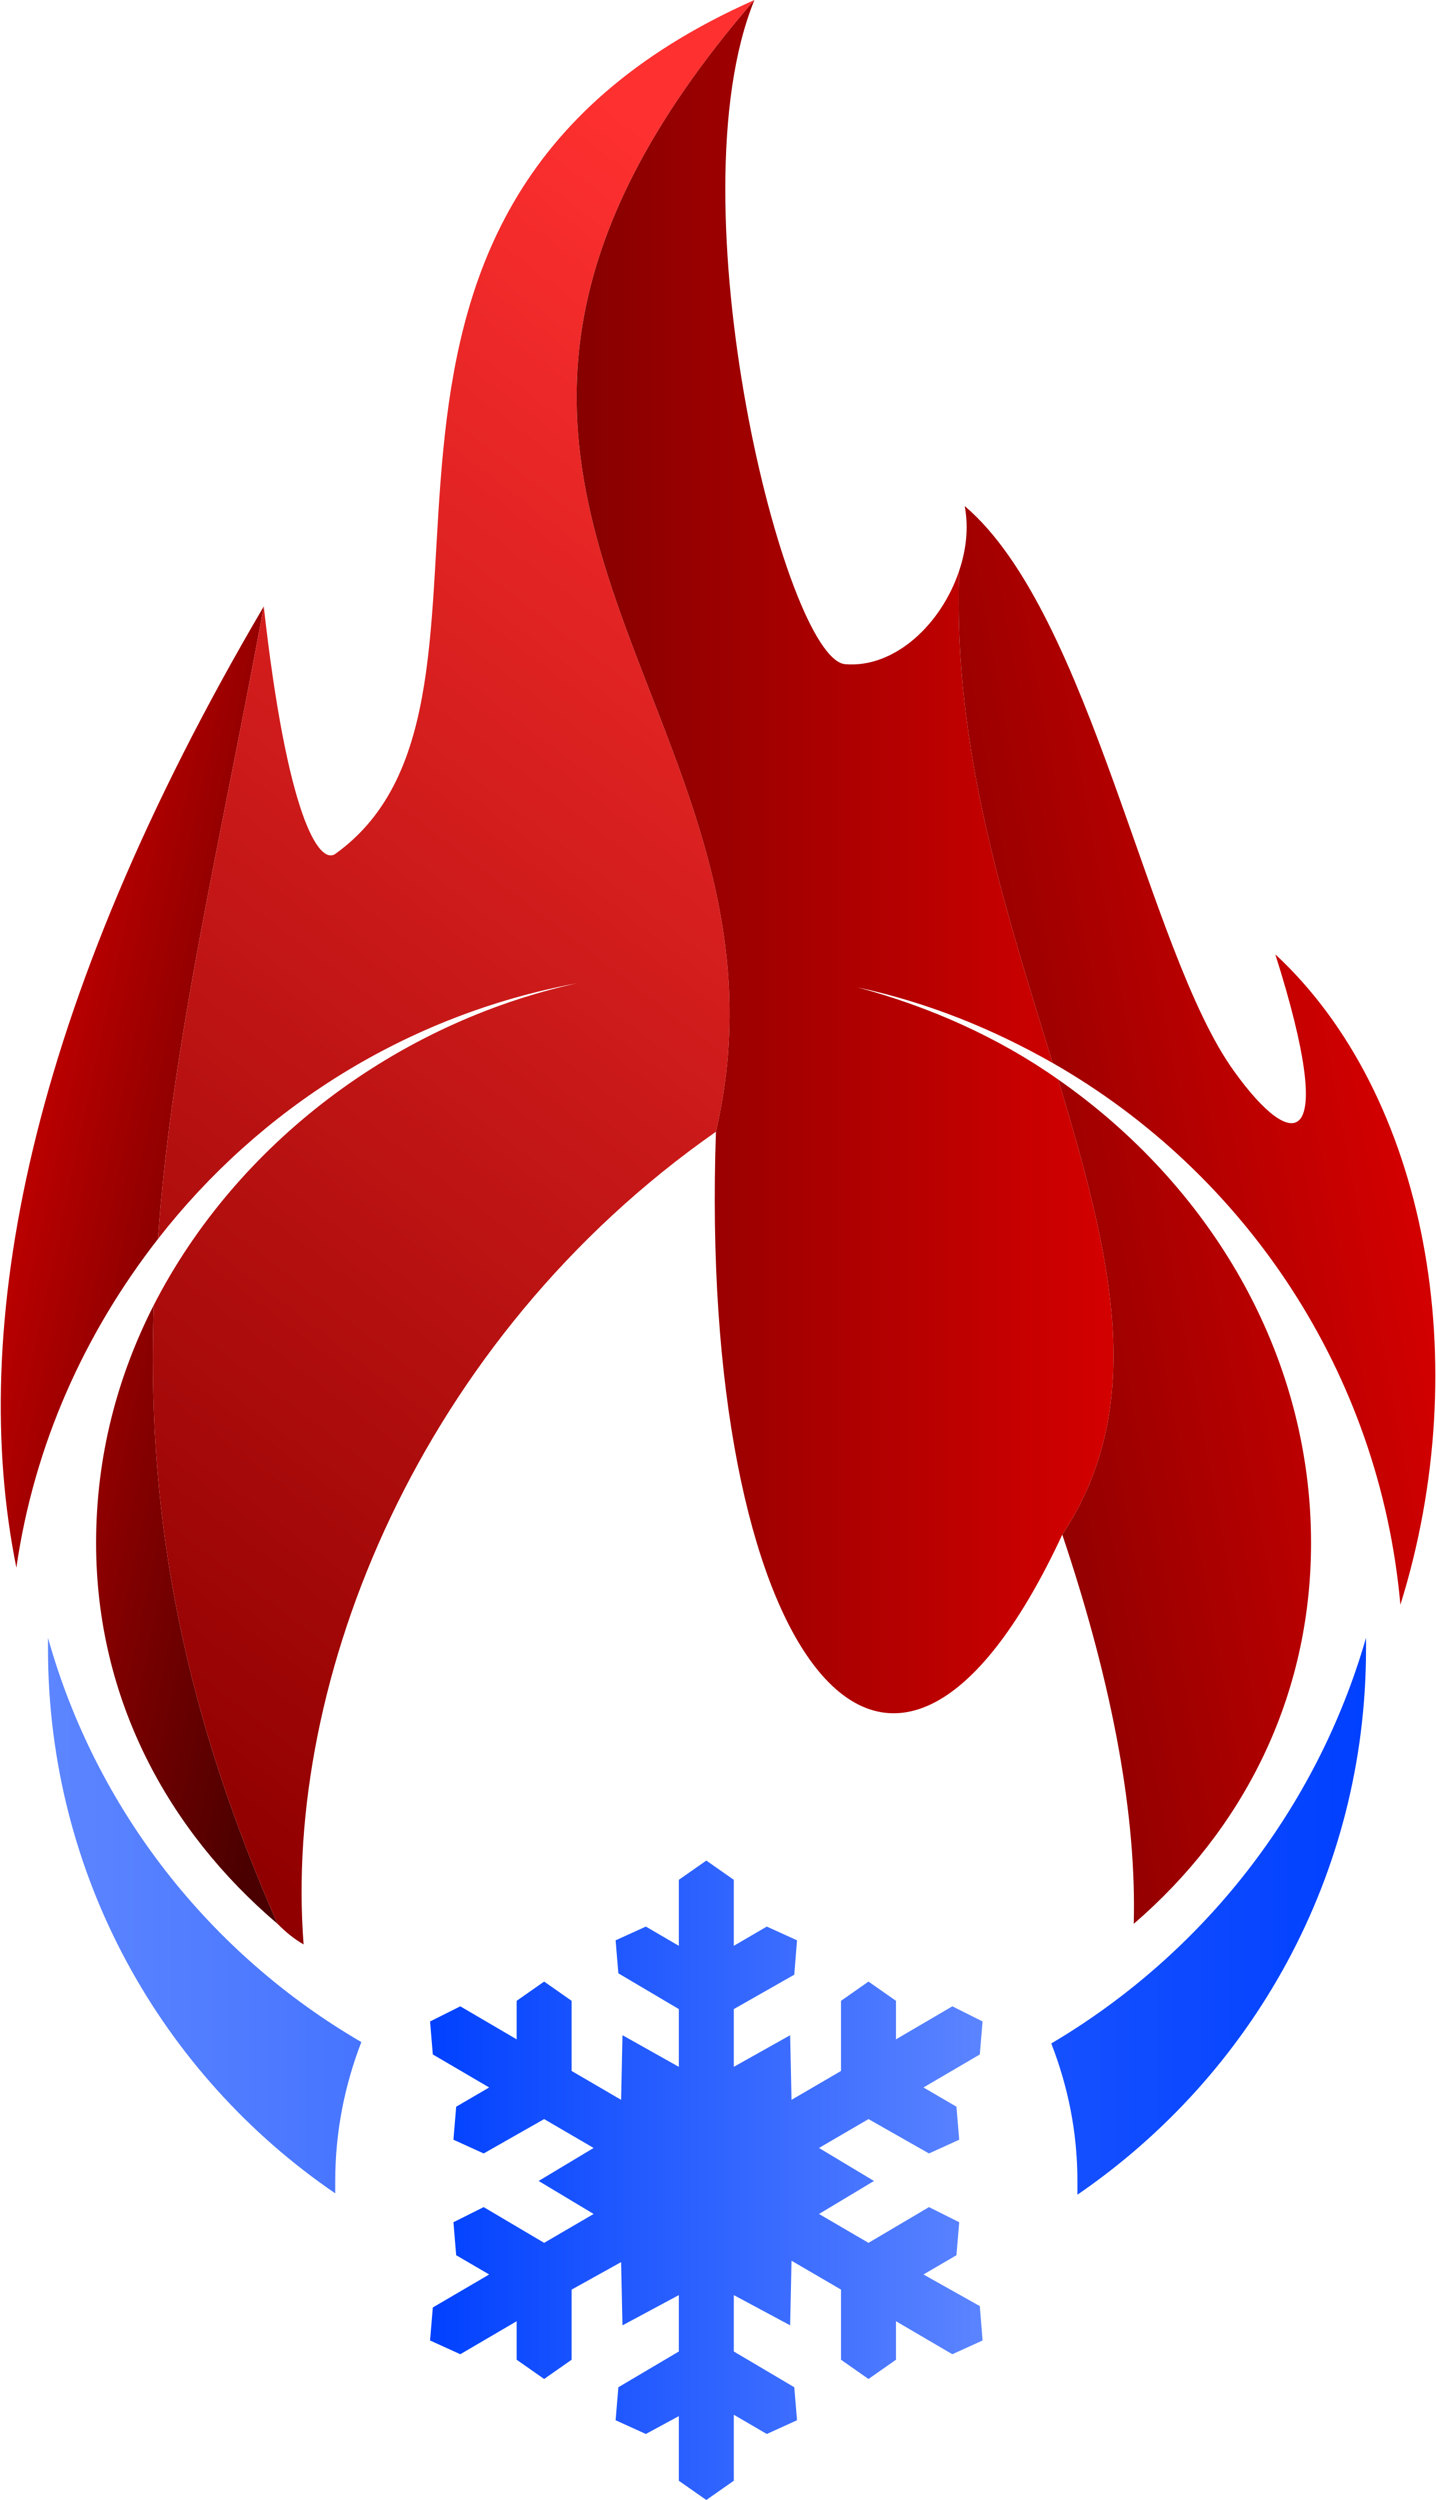 <?xml version="1.0" encoding="UTF-8"?>
<!DOCTYPE svg PUBLIC "-//W3C//DTD SVG 1.1//EN" "http://www.w3.org/Graphics/SVG/1.1/DTD/svg11.dtd">
<!-- Creator: CorelDRAW 2020 (64-Bit Versión de evaluación) -->
<svg xmlns="http://www.w3.org/2000/svg" xml:space="preserve" width="50px" height="87px" version="1.1" style="shape-rendering:geometricPrecision; text-rendering:geometricPrecision; image-rendering:optimizeQuality; fill-rule:evenodd; clip-rule:evenodd"
viewBox="0 0 10.43 18.18"
 xmlns:xlink="http://www.w3.org/1999/xlink"
 xmlns:xodm="http://www.corel.com/coreldraw/odm/2003">
 <defs>
  <style type="text/css">
   <![CDATA[
    .fil5 {fill:url(#id0)}
    .fil3 {fill:url(#id1)}
    .fil4 {fill:url(#id2)}
    .fil1 {fill:url(#id3)}
    .fil2 {fill:url(#id4)}
    .fil0 {fill:url(#id5)}
   ]]>
  </style>
  <linearGradient id="id0" gradientUnits="userSpaceOnUse" x1="3.12" y1="15.86" x2="7.14" y2="15.86">
   <stop offset="0" style="stop-opacity:1; stop-color:#0141FF"/>
   <stop offset="1" style="stop-opacity:1; stop-color:#5B84FF"/>
  </linearGradient>
  <linearGradient id="id1" gradientUnits="userSpaceOnUse" x1="6.77" y1="9.39" x2="10.63" y2="8.67">
   <stop offset="0" style="stop-opacity:1; stop-color:#870000"/>
   <stop offset="1" style="stop-opacity:1; stop-color:#DB0000"/>
  </linearGradient>
  <linearGradient id="id2" gradientUnits="userSpaceOnUse" x1="0.34" y1="11.99" x2="9.93" y2="11.99">
   <stop offset="0" style="stop-opacity:1; stop-color:#5C85FF"/>
   <stop offset="1" style="stop-opacity:1; stop-color:#0040FF"/>
  </linearGradient>
  <linearGradient id="id3" gradientUnits="userSpaceOnUse" x1="-0.3" y1="11.94" x2="6.88" y2="2.55">
   <stop offset="0" style="stop-opacity:1; stop-color:#910000"/>
   <stop offset="1" style="stop-opacity:1; stop-color:#FF3030"/>
  </linearGradient>
  <linearGradient id="id4" gradientUnits="userSpaceOnUse" x1="4.19" y1="6.23" x2="8.09" y2="6.23">
   <stop offset="0" style="stop-opacity:1; stop-color:#870000"/>
   <stop offset="1" style="stop-opacity:1; stop-color:#D40000"/>
  </linearGradient>
  <linearGradient id="id5" gradientUnits="userSpaceOnUse" x1="2.61" y1="9.77" x2="-0.37" y2="9.13">
   <stop offset="0" style="stop-opacity:1; stop-color:#4A0000"/>
   <stop offset="1" style="stop-opacity:1; stop-color:#CC0000"/>
  </linearGradient>
 </defs>
 <g id="Capa_x0020_1">
  <g id="_2265939223488">
   <path class="fil0" d="M2.01 13.99c-0.74,-1.68 -0.95,-3.09 -0.9,-4.5 -0.27,0.53 -0.42,1.11 -0.42,1.73 0,1.13 0.52,2.09 1.32,2.77zm-0.87 -4.98c0.1,-1.42 0.45,-2.86 0.77,-4.6 -1.73,2.94 -2.15,5.26 -1.8,6.99 0.13,-0.9 0.5,-1.71 1.03,-2.39z"/>
   <path class="fil1" d="M1.91 4.41c-0.32,1.74 -0.67,3.18 -0.77,4.6 0.74,-0.95 1.81,-1.63 3.05,-1.86 -1.32,0.29 -2.48,1.17 -3.08,2.34 -0.05,1.41 0.16,2.82 0.9,4.5 0.06,0.06 0.12,0.11 0.19,0.15 -0.15,-1.92 0.84,-4.4 3,-5.91 0.72,-3.11 -2.82,-4.65 0.28,-8.23 -3.56,1.58 -1.46,5.07 -3.05,6.21 -0.12,0.08 -0.35,-0.28 -0.52,-1.8z"/>
   <path class="fil2" d="M5.48 0c-3.1,3.58 0.44,5.12 -0.28,8.23 -0.13,3.72 1.23,5.7 2.52,2.93 0.63,-0.95 0.35,-2.05 -0.03,-3.31 -0.44,-0.31 -0.94,-0.53 -1.46,-0.67 0.51,0.11 0.98,0.3 1.42,0.55 -0.33,-1.08 -0.73,-2.27 -0.68,-3.58 -0.13,0.39 -0.47,0.71 -0.83,0.68 -0.44,-0.04 -1.26,-3.36 -0.66,-4.83z"/>
   <path class="fil3" d="M6.97 4.15c-0.05,1.31 0.35,2.5 0.68,3.58 1.4,0.8 2.38,2.25 2.53,3.94 0.55,-1.76 0.19,-3.71 -0.91,-4.73 0.46,1.45 0.13,1.45 -0.3,0.85 -0.63,-0.87 -1.04,-3.33 -1.96,-4.11 0.03,0.16 0.01,0.32 -0.04,0.47zm0.72 3.7c0.38,1.26 0.66,2.36 0.03,3.31 0.38,1.13 0.54,2.07 0.52,2.83 0.79,-0.68 1.29,-1.64 1.29,-2.77 0,-1.39 -0.75,-2.61 -1.84,-3.37z"/>
   <path class="fil4" d="M7.83 15.96c1.27,-0.87 2.1,-2.32 2.1,-3.97 0,-0.03 0,-0.05 0,-0.08 -0.36,1.25 -1.19,2.3 -2.29,2.95 0.12,0.31 0.19,0.64 0.19,1 0,0.03 0,0.06 0,0.1zm-5.21 -1.11c-1.1,-0.64 -1.93,-1.69 -2.28,-2.94 0,0.03 0,0.05 0,0.08 0,1.65 0.83,3.1 2.09,3.96 0,-0.03 0,-0.06 0,-0.09 0,-0.36 0.07,-0.7 0.19,-1.01z"/>
   <polygon class="fil5" points="4.52,14.8 4.93,15.03 4.93,14.61 4.49,14.35 4.47,14.11 4.69,14.01 4.93,14.15 4.93,13.67 5.13,13.53 5.33,13.67 5.33,14.15 5.57,14.01 5.79,14.11 5.77,14.36 5.33,14.61 5.33,15.03 5.74,14.8 5.75,15.27 6.11,15.06 6.11,14.55 6.31,14.41 6.51,14.55 6.51,14.83 6.92,14.59 7.14,14.7 7.12,14.94 6.71,15.18 6.95,15.32 6.97,15.56 6.75,15.66 6.31,15.41 5.95,15.62 6.35,15.86 5.95,16.1 6.31,16.31 6.75,16.05 6.97,16.16 6.95,16.4 6.71,16.54 7.12,16.77 7.14,17.02 6.92,17.12 6.51,16.88 6.51,17.16 6.31,17.3 6.11,17.16 6.11,16.65 5.75,16.44 5.74,16.91 5.33,16.69 5.33,17.1 5.77,17.36 5.79,17.6 5.57,17.7 5.33,17.56 5.33,18.04 5.13,18.18 4.93,18.04 4.93,17.57 4.69,17.7 4.47,17.6 4.49,17.36 4.93,17.1 4.93,16.69 4.52,16.91 4.51,16.45 4.15,16.65 4.15,17.16 3.95,17.3 3.75,17.16 3.75,16.88 3.34,17.12 3.12,17.02 3.14,16.78 3.55,16.54 3.31,16.4 3.29,16.16 3.51,16.05 3.95,16.31 4.31,16.1 3.91,15.86 4.31,15.62 3.95,15.41 3.51,15.66 3.29,15.56 3.31,15.32 3.55,15.18 3.14,14.94 3.12,14.7 3.34,14.59 3.75,14.83 3.75,14.55 3.95,14.41 4.15,14.55 4.15,15.06 4.51,15.27 "/>
  </g>
 </g>
</svg>
